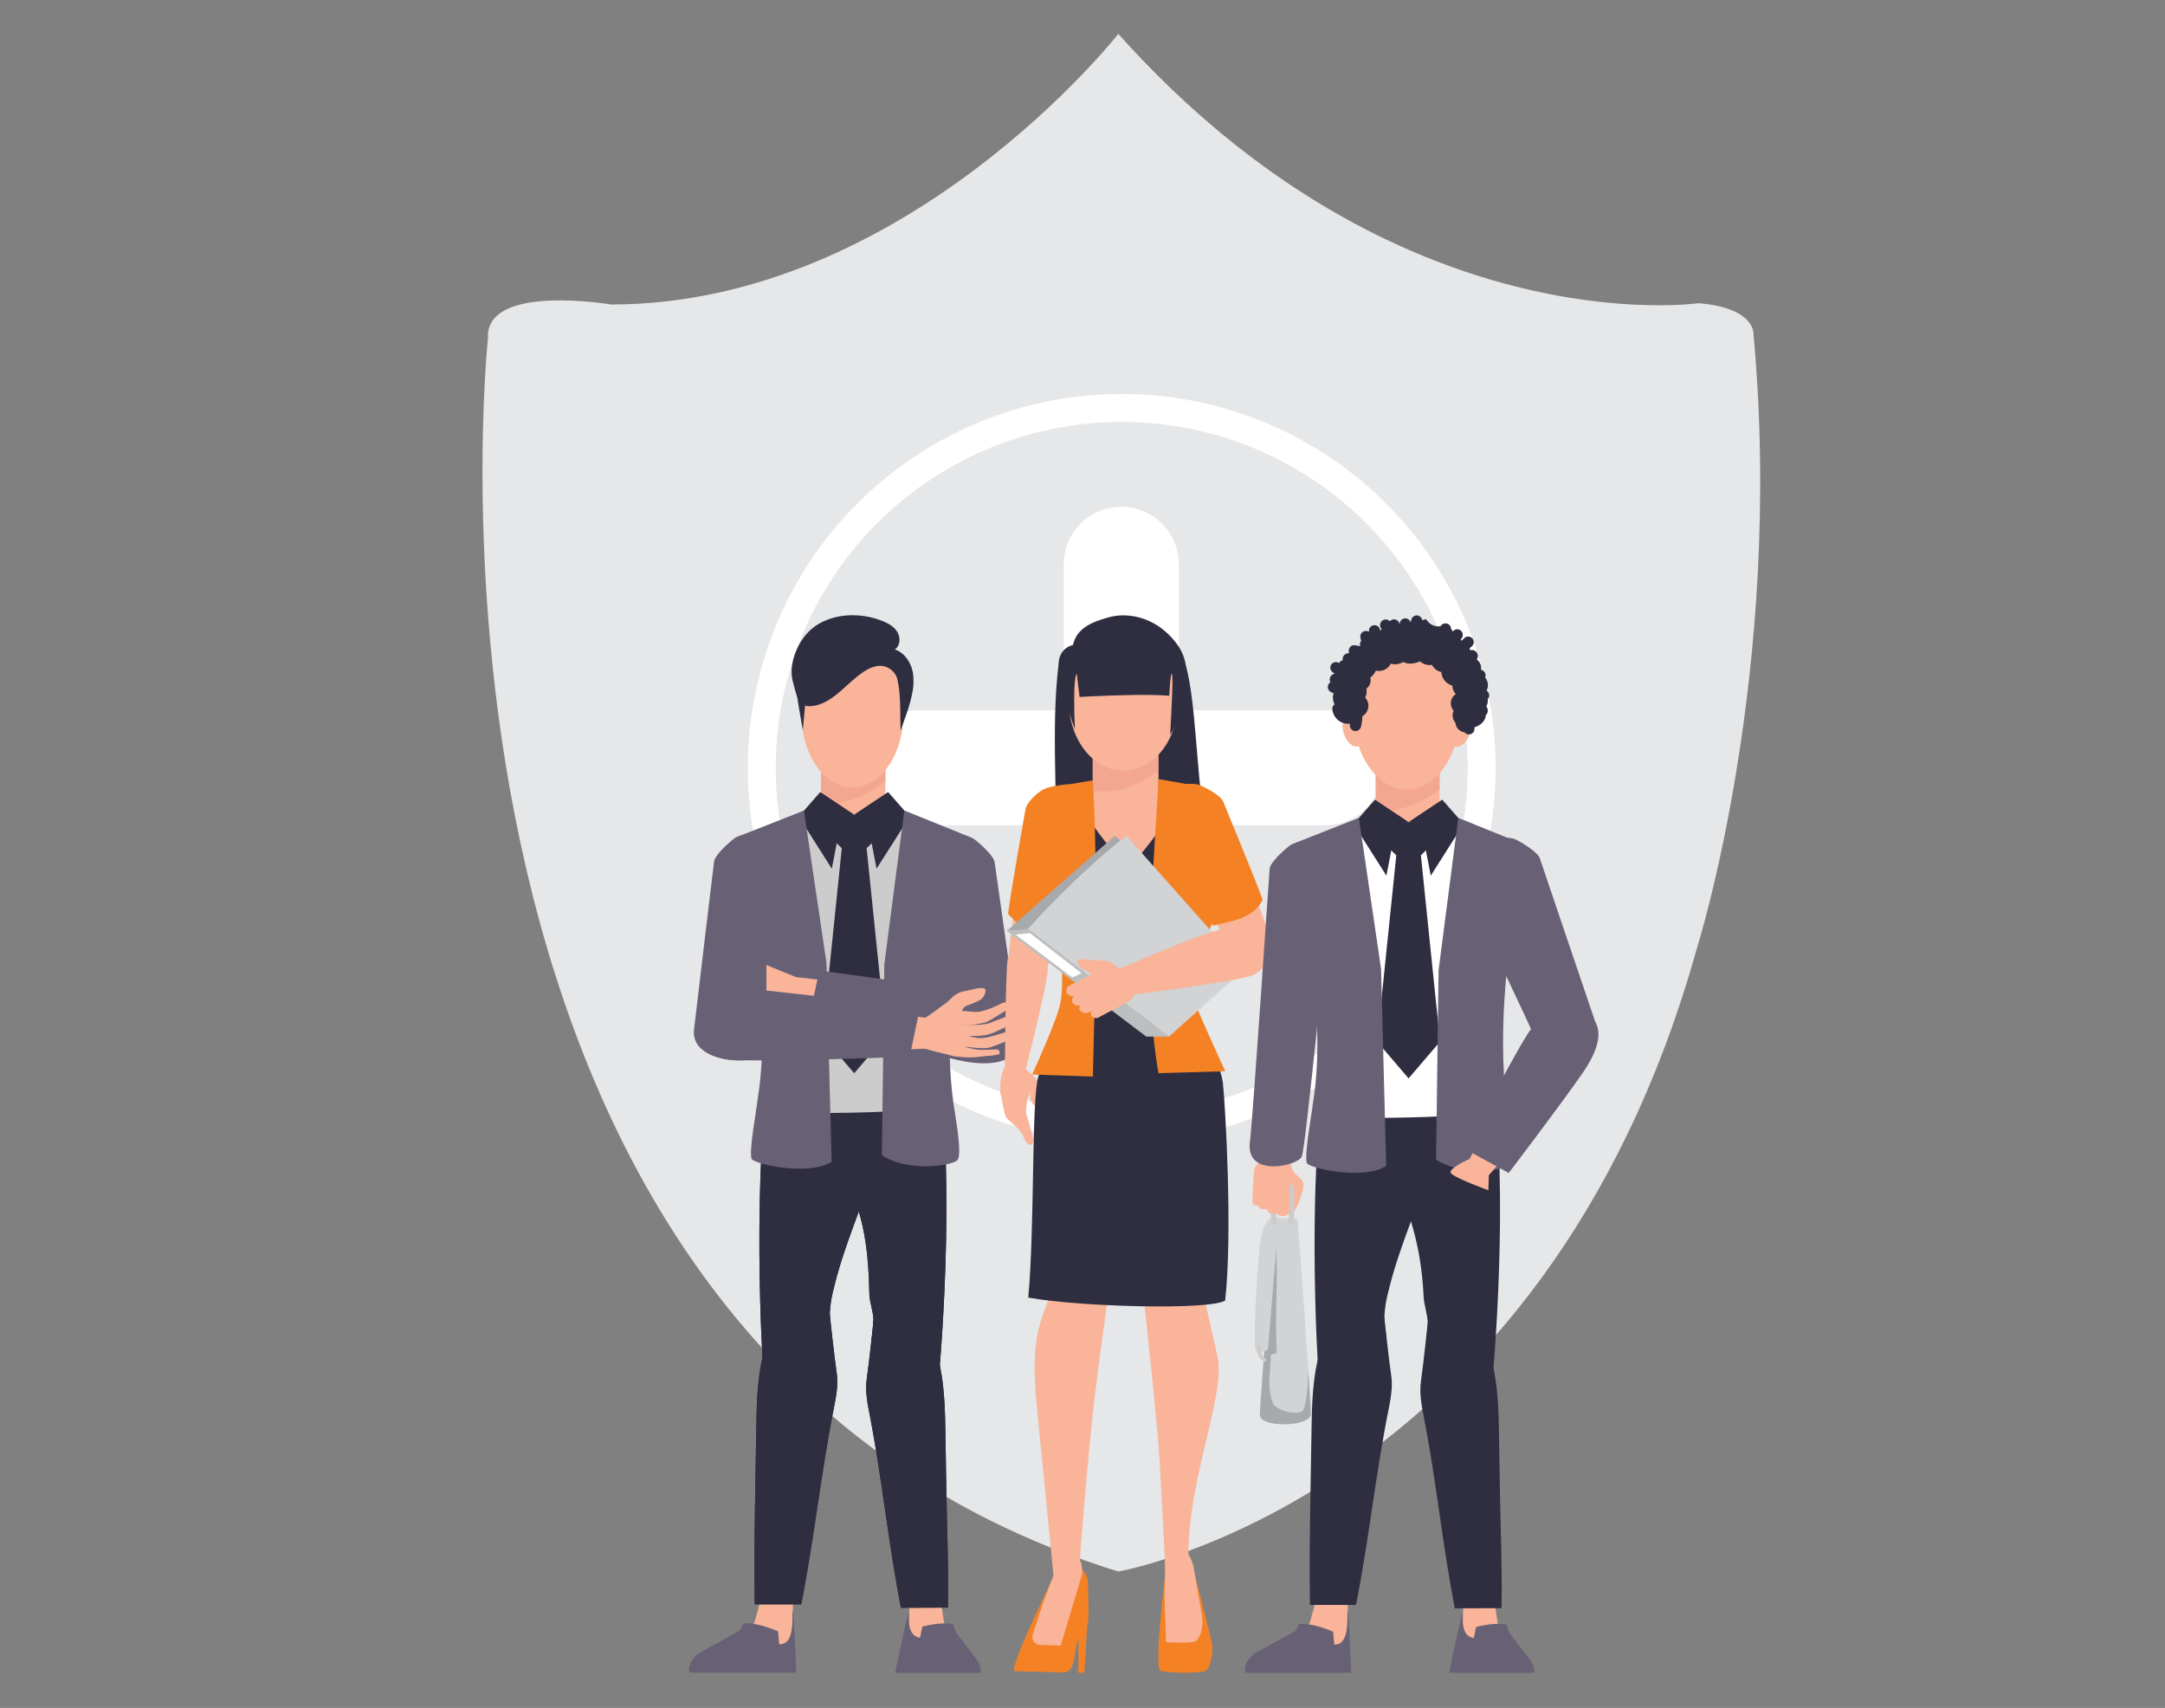 <svg id="bbed88dc-cd66-4e7c-802c-000d8e63c85b" data-name="Layer 1" xmlns="http://www.w3.org/2000/svg" width="865.76" height="682.89" viewBox="0 0 865.76 682.89"><rect x="0" y="0" width="865.76" height="682.89" fill="#808080" stroke="none"/><path d="M447.2,13.55s-84.85,108.2-202.89,108.2c0,0-50.41-8.6-49.18,13.53,0,0-43,402.07,252.07,493.06,0,0,170-29.38,231.34-249.09,0,0,35.13-110.49,22.67-245.57,0,0,1-10.54-22-12.45C679.18,121.23,559.14,138.68,447.2,13.55Z" fill="#e6e7e8"/><path d="M448.56,157.52A149.51,149.51,0,1,0,598.07,307,149.5,149.5,0,0,0,448.56,157.52Zm0,287.84A138.33,138.33,0,1,1,586.89,307,138.33,138.33,0,0,1,448.56,445.36Z" fill="#fff"/><path d="M529.87,284H471.4V225.61a23,23,0,0,0-23-23h0a23,23,0,0,0-23,23V284H367a23,23,0,0,0-23,23h0a23,23,0,0,0,23,23h58.47v58.51a23,23,0,0,0,23,23h0a23,23,0,0,0,23-23V330h58.47a23,23,0,0,0,23-23h0A23,23,0,0,0,529.87,284Z" fill="#fff"/><rect x="328.33" y="303.17" width="25.73" height="30.61" fill="#f9b499"/><path d="M354.06,303.17v9.42c-6.4,5.18-15.05,8.67-25.73,9.41V303.17Z" fill="#f4a790"/><ellipse cx="340.87" cy="285.58" rx="20.36" ry="29.29" fill="#f9b499"/><path d="M389.83,335.7c2.81,2.19,7.65,6.7,7.93,9.12s9.49,66.66,10.06,70.82c1.15,8.34-25.44-.22-26.44-5.66s-12.12-45.05-12.12-45.05L380,333.48S386.86,333.39,389.83,335.7Z" fill="#686175" data-primary="true"/><path d="M306,668.48c5-2.38,9.38-4.9,10.62-7.46l.55-22.68c.19-1.69.56-3.75-1.09-4l-7.49-1a2.93,2.93,0,0,0-3.23,2.17c-.83,3.13-3.77,13.47-3.77,13.47L287,663.39c-1.49,1.47-3.07,3-3.21,5.09C283.73,668.55,306,668.48,306,668.48Z" fill="#f9b499"/><path d="M317,644.33c-.48-.07,1.22,12.12-4.34,13a9.83,9.83,0,0,1-1.08.09l-.44-5.15s-7.89-3.65-13.81-3.18l-1.36,2.8-16.82,9.26c-1.39,1.37-3.49,3.44-3.69,6.3a2.29,2.29,0,0,0,.48,1.35h42.5S317.48,644.4,317,644.33Z" fill="#686175" data-primary="true"/><path d="M390.77,668.4a20.64,20.64,0,0,0-2.15-5.07l-11.11-14.56s-1.4-9.41-1.78-12.25a2.64,2.64,0,0,0-2.56-2.34l-6.63-.11a2.67,2.67,0,0,0-2.68,2.67l-.76,20.5a106.92,106.92,0,0,0,4.5,11.1Z" fill="#f9b499"/><path d="M389.73,662.44l-7.52-9.85-1-3.12c-5.09-1.2-12.36.91-12.36.91l-.95,4.43a7,7,0,0,1-.93-.22c-4.73-1.55-3.22-9.66-3.63-9.66s-5.38,23.9-5.38,23.9h34.27a2.58,2.58,0,0,0,0-.39C392.38,665.92,390.78,663.83,389.73,662.44Z" fill="#686175" data-primary="true"/><path d="M375.3,430.21c6.75,41.4.91,117.71-.84,128.94s-25.22-7.4-26-18.85c-.27-4.11.81-8.21.82-12.33,0-3.65-1.59-7.15-1.65-10.8-.52-31.92-6.81-36.41-11.37-56.09l-7.39-30.87Z" fill="#2f2e41"/><path d="M307.8,427.84c-6.89,41.41-3.48,117.72-1.69,129s25.77-7.4,26.54-18.85c.28-4.11-.82-8.21-.83-12.33a47,47,0,0,1,1.68-10.81c4.67-19.68,14.51-39.37,19.18-59V427.84Z" fill="#2f2e41"/><path d="M301.8,641.47c-.29-16.31,0-32.62.27-48.93q.21-12.28.41-24.58c.2-11.54.88-23.24,5.13-34.13,1.26-3.24,21.69-11.63,24.21-8.22,0,0,1.7,16.06,2.77,23.33.7,4.79-.26,9.64-1.2,14.39-5.16,25.82-7.85,52.31-13,78.14Z" fill="#2f2e41"/><path d="M379.08,642.78c.29-16.31-.39-31.57-.66-47.88q-.21-12.28-.41-24.58c-.19-11.54-.85-23.23-5-34.12-1.24-3.25-21.23-11.64-23.7-8.23,0,0-1.66,16.06-2.7,23.33-.69,4.79.24,9.64,1.17,14.39,5,25.83,7.45,51.33,12.49,77.16Z" fill="#2f2e41"/><path d="M375.3,430.21c6.75,41.4.91,117.71-.84,128.94s-25.22-7.4-26-18.85c-.27-4.11.81-8.21.82-12.33,0-3.65-1.59-7.15-1.65-10.8-.52-31.92-6.81-36.41-11.37-56.09l-7.39-30.87Z" fill="#2f2e41"/><path d="M307.8,427.84c-6.89,41.41-3.48,117.72-1.69,129s25.77-7.4,26.54-18.85c.28-4.11-.82-8.21-.83-12.33a47,47,0,0,1,1.68-10.81c4.67-19.68,14.51-39.37,19.18-59V427.84Z" fill="#2f2e41"/><path d="M301.8,641.47c-.29-16.31,0-32.62.27-48.93q.21-12.28.41-24.58c.2-11.54.88-23.24,5.13-34.13,1.26-3.24,21.69-11.63,24.21-8.22,0,0,1.7,16.06,2.77,23.33.7,4.79-.26,9.64-1.2,14.39-5.16,25.82-7.85,52.31-13,78.14Z" fill="#2f2e41"/><path d="M379.08,642.78c.29-16.31-.39-31.57-.66-47.88q-.21-12.28-.41-24.58c-.19-11.54-.85-23.23-5-34.12-1.24-3.25-21.23-11.64-23.7-8.23,0,0-1.66,16.06-2.7,23.33-.69,4.79.24,9.64,1.17,14.39,5,25.83,7.45,51.33,12.49,77.16Z" fill="#2f2e41"/><path d="M323.18,445.07h-1.47c-3.83-.05-15.24-3.36-16.89-5.94,4.25-21.95,1.66-35.19-.84-48-1.4-7.2-3-22.8-3-22.8-1.53-2.89-3.31-24.43-2-33.32l28.23-11.86,13.07,3.91h2.63L356,323.15,384.2,335c1.3,8.89-.47,30.43-2,33.32,0,0-2,16-3.78,23.24-3,12.3-6.19,25-1.92,46.76l0,.1c-.85,1.28-7.2,4.56-10.29,5.05C356.28,445.05,324.53,445.07,323.18,445.07Z" fill="#ccc"/><polygon points="346.55 339.13 351.48 334.35 348.55 326.33 341.58 325.71 334.62 326.33 331.69 334.35 336.62 339.13 328.89 414.27 341.58 429.11 354.28 414.27 346.55 339.13" fill="#2f2e41"/><polygon points="355.15 316.68 341.58 325.71 346.55 326.73 350.53 347.33 363.77 326.5 355.15 316.68" fill="#2f2e41"/><polygon points="328.01 316.68 341.58 325.71 336.62 326.73 332.64 347.33 319.4 326.5 328.01 316.68" fill="#2f2e41"/><path d="M293.5,335.34c-2.81,2.19-7.65,6.7-7.94,9.11S279.09,398,277.49,412c-1,13.52,24.6,13.68,26.18,9.94s10.4-57.4,10.4-57.4l-10.73-31.46S296.47,333,293.5,335.34Z" fill="#686175" data-primary="true"/><path d="M387.55,334.54l-25.91-10.47-8,61.43-1,76.36c9.94,6.78,28.27,4.44,30.28,1.9s-1.27-19.66-1.7-22.94c-4.5-34.76,2.12-71.86,2.12-71.86S389.08,343,387.55,334.54Z" fill="#686175" data-primary="true"/><path d="M330.49,385l-9-60.91L296.32,334c-1.53,8.43,3.46,35,3.46,35s8.77,36.49,3.15,70.73c-.24,3-3.73,21.66-2.28,23.74s23.1,6.85,31.91,1Z" fill="#686175" data-primary="true"/><path d="M400.68,420.06c.25-1.7-5.44-18.11-12.19-20.45s-71-9-71-9-3.33,5.57-2.19,9.9c0,0,47.45,16,53.73,18S400.42,421.76,400.68,420.06Z" fill="#f9b499"/><path d="M320.24,391.45s-12.94-5.21-13.77-5.64v18.82l11.91-4Z" fill="#f9b499"/><path d="M327.65,388.06l-4.11,19s42.89,13.27,60.5,17,25-2.93,23.55-8.95a24.11,24.11,0,0,0-17.5-17.6C379.18,394.84,327.65,388.06,327.65,388.06Z" fill="#686175" data-primary="true"/><path d="M286.64,420.75c.06-1.72,5.58-21.13,12.65-22.18s79.18,9.61,79.18,9.61-3.21,9.91-5.85,11c0,0-36.14,1.37-49,2.95C317.1,422.91,286.57,422.47,286.64,420.75Z" fill="#f9b499"/><path d="M367.13,418c3.91,2.13,8.38,2.67,12.6,3.87,1.72.48,3.78.88,5-.32a5,5,0,0,0,1.1-2.65c.64-3.1-2.06-7.55-1.42-11.61.44-2.84.6-8.89-.86-8.73-3.85.45-10.13,6.65-14.17,8.69a3.42,3.42,0,0,0-1.41,1.31C366.63,410.73,363.82,416.16,367.13,418Z" fill="#f9b499"/><path d="M383.44,409.77a36.45,36.45,0,0,0,10.09-.85c2-.47,4.24-2.23,10.34-5.87,2.26-1.36-.82-3-3.23-1.93a40.73,40.73,0,0,1-7.35,3c-3.61,1.17-7-.33-10.52.21C380.37,404.66,381,409.71,383.44,409.77Z" fill="#f9b499"/><path d="M383.73,414.37c5.75-.4,7.73.21,11.39-.74,2.78-.72,4.14-1.87,8.61-3.57,3.06-1.16,1.18-4.53-1.88-3.37-4.57,1.74-6.17,2.4-6.17,2.4-4.69,1.3-9.55.17-14.3.89C378.18,410.47,380.49,414.59,383.73,414.37Z" fill="#f9b499"/><path d="M383.4,418c4.88.93,9.52,1.32,11.84.94,1.07-.18,5.58-2,6.83-2.44a11.11,11.11,0,0,0,3.43-2.06c.84-1-.25-2.57-1.58-2.26-1.55.36-6.53,2.15-9.91,2.72-4.78.82-7.58-1.76-12.36-1.52C378.44,413.57,380.21,417.42,383.4,418Z" fill="#f9b499"/><path d="M381.73,422.29a39.24,39.24,0,0,0,7.73.47c.87,0,4.06-.54,6-.61,1.07,0,4-.58,4-.58a1.22,1.22,0,0,0-.95-2c-1.28.06-3.66.24-6.41.18-3.9-.1-7.53-1.92-11.37-2.53C378.21,416.77,379.15,421.88,381.73,422.29Z" fill="#f9b499"/><path d="M382.19,408.58c1.77-3.5,2.81-5.91,4.46-6.51a38.47,38.47,0,0,0,5.24-2.21,5.3,5.3,0,0,0,2.24-3.46c.23-2.56-4.47-.85-8-.19a9.84,9.84,0,0,0-5.49,2.7c-1.52,1.46-6.72,6.66-6.72,6.66Z" fill="#f9b499"/><path d="M363.77,422.49l4.13-19.67s-63.93-7-69.38-7.67-14.5,6.47-15.66,13.67-.23,13.05,7.19,14.64S363.77,422.49,363.77,422.49Z" fill="#686175" data-primary="true"/><path d="M364.8,277.08a22.76,22.76,0,0,0,.28-7.93c-.68-4.11-3.26-8.14-7.26-9.48,2.18-1.44,2.38-4.74,1-7s-3.81-3.55-6.26-4.49c-8.25-3.19-18.07-3.05-25.61,1.54s-11.73,15.39-10,22.34,2.49,10.55,7.28,10.28c4.25-.24,8-2.73,11.24-5.45s8.08-7.63,11.9-9.46a14.75,14.75,0,0,1,2.84-1,7.14,7.14,0,0,1,8.65,5.34c1.49,6.35,1,13.28,1.29,20.38,1.08-3.29,2.68-7.3,3.6-10.72C364.17,280,364.53,278.55,364.8,277.08Z" fill="#2f2e41"/><path d="M321.05,291.83l2.09-22.9s-3.29-2.92-4.92-1.56S321.05,291.83,321.05,291.83Z" fill="#2f2e41"/><path d="M407.9,436.78s-2.77,1.91-6.12-.64c0,0,.21-48.47,1.22-52.88s7.91-9.44,11.12-6.57c2.82,2.53,5.07,5.46,4.79,11.82S407.9,436.78,407.9,436.78Z" fill="#f9b499"/><path d="M411.45,434.66s-1.38,9.17-1.09,10.46,3.32,10.41,2.62,11.95-2.81.29-3.65-2.39-2.82-9.33-2.7-10.48-.56-5.55-.41-6.81S409.52,430.4,411.45,434.66Z" fill="#f9b499"/><path d="M407.12,438.25c1.34,1.56.66,7.38,1,7.85s3.93,6.46,4.93,8.61-1.2,2.42-3.13.18a46.82,46.82,0,0,1-4.88-7.46c-.34-.84-2.9-7.59-3.23-9.37S405.19,436,407.12,438.25Z" fill="#f9b499"/><path d="M404.37,437.66c1.34,1.56,1.22,7.53,1.53,8s5,5,6,7.14-1.19,2.42-3.12.18-6.31-5.71-6.66-6.55-1.62-7.12-1.94-8.91S402.44,435.42,404.37,437.66Z" fill="#f9b499"/><path d="M412.44,434.87a11.64,11.64,0,0,1-1.68,4.46c-.64-.13-1.28-.24-1.92-.34-2.37-.36-4.74-.57-7.11-1-.53-.09-1.06-.19-1.59-.31-.71-4.63.53-15.34,6.89-12.86C407,424.84,412.33,432.93,412.44,434.87Z" fill="#f9b499"/><path d="M406.89,424.79s4.38,3.48,5.85,4.87c1.06,1,3.79,4.57,4.16,4.88s-1,6.59-1.46,7.42-1.89.56-3-1.51-.06-5.2-.06-5.2-5.67-3-7-5.37S406.89,424.79,406.89,424.79Z" fill="#f9b499"/><path d="M472.72,261.7c4.69,11.11,5.14,34,7.72,57.95l-5.45-.14L471.25,265Z" fill="#2f2e41"/><path d="M423.61,263.31c-3.08,22.7-1.23,47.77-1.23,72.85a179.88,179.88,0,0,0,54.95,1.32,480.31,480.31,0,0,0-5.25-66s-5.79-17.2-20.17-16.38S423.61,263.31,423.61,263.31Z" fill="#2f2e41"/><path d="M504.62,387.27c1.49-1.7,3.88-7.24,3.74-10.39s-13.54-37.28-13.54-37.28-15.63,5-16.19,11.64c0,0,14.51,33.6,15.72,34.68C497.06,388.32,503,389.07,504.62,387.27Z" fill="#f9b499"/><path d="M480,314c3,1.34,8.32,4.31,9.11,6.41s11.31,27.16,15.84,39.35c-3.71,7.33-11.82,8.46-19.83,10.3-6.12-8.84-8.73-18-12.17-28.2l-2.4-27.72S476.84,312.55,480,314Z" fill="#f48225" data-secondary="true"/><path d="M420.38,514.33c1.18-11.45,1.29-19.91,12.54-20.29,7.61-.26,12.07.54,12.57,7.56,0,0-5.31,36.47-7.69,56.54-2.14,18.13-5.17,52.22-6.72,76.57l-9.46-.42c-.49-7.54-5.95-60.49-7.21-74C411.44,528.32,419.28,525,420.38,514.33Z" fill="#f9b499"/><path d="M444.05,510.8l13.62-75.65s-14.13-3.58-21.27-5.63C413.74,423,424.54,501,424.57,507.61,424.61,517.85,440.88,519.87,444.05,510.8Z" fill="#f8a588"/><path d="M435.1,633.36c-.06-5.16-3.35-6.24-3.35-6.24l-10.82,4.24s-17.81,36-15.13,36.83l19.25.52c5.55.12,4.11-8.69,6.25-13.36l-.1,13.48h2.42l1.12-18.77a11,11,0,0,0,.36-1.65C435.37,646.2,435.18,640.27,435.1,633.36Z" fill="#f48225" data-secondary="true"/><path d="M422.7,626.1c-.95,2.64-5,12.87-6,16.12L413,653.48a3.21,3.21,0,0,0,2.94,4.2l8.24.28,8.56-28.6c.11-.85.17-5.19-1.65-6.27S423.64,623.45,422.7,626.1Z" fill="#f9b499"/><path d="M456.5,511.62c0-3.39.64-10.86,11.89-11.24,7.6-.26,10.64,2.71,11.15,9.72,0,0,3.08,13.45,7.25,31.89,3.88,17.15-14.43,54-11.19,88.55l-9.47-.42c-.48-7.55-2-44.15-3.3-57.69C459.85,540.48,456.5,511.62,456.5,511.62Z" fill="#f9b499"/><path d="M477.05,626.82s6.57,25.39,7.49,29.56-.58,9.83-2,11.39-15.45,1.16-18.42.29,2-39.72,2-39.72Z" fill="#f48225" data-secondary="true"/><path d="M466,622.66c0,2.85-.39,13.88-.27,17.38.14,4.21.53,16.52.53,16.52s10.78.75,12.11-.54c3.77-3.65,2.08-11.31,2.08-11.31l-3.2-18.54c-.2-.91-1.68-5.59-3.89-6.75S466,619.81,466,622.66Z" fill="#f9b499"/><path d="M457.14,516.23l-.64-76.87s14.53-1.13,21.92-1.95c23.44-2.61-2.61,68.63-2.32,75.26C476.45,520.92,458.73,525.7,457.14,516.23Z" fill="#f8c8b8"/><path d="M482.87,344.65c-2.59-2.71-9.28-30.94-9.28-30.94H429.1s-6.7,28.23-9.29,30.94c-9.26,9.7,1.28,28.85,4.81,34.38,4.88,16,3.57,23.1,3.66,37.87a163.46,163.46,0,0,0,23.06,2.26,163.32,163.32,0,0,0,23.06-2.26c.09-14.77-1.22-21.9,3.66-37.87C481.59,373.5,492.14,354.35,482.87,344.65Z" fill="#2f2e41"/><path d="M489.93,520c3-26.87.11-77.69-.9-86.86s-10.12-22.06-14.7-31.48c-17.4,0-28-1.45-44.71,3.32-4.45,7.64-11.64,15.76-14.43,25.56s-1.36,59.78-4,88.28C431.67,522.52,483.59,523.94,489.93,520Z" fill="#2f2e41"/><rect x="437.03" y="294.51" width="26.24" height="31.21" fill="#f9b499"/><path d="M463.18,298.56v9.6c-6.53,5.28-15.35,8.85-26.24,9.6v-19.2Z" fill="#f4a790"/><path d="M437.61,316.51s-3.6,5.06-3.64,8c0,2.15,14.83,21.61,17.32,21.61s17.56-21.14,17.93-22.52a5.24,5.24,0,0,0-2.19-5.22,15.35,15.35,0,0,0-5.51-2.29Z" fill="#f9b499"/><path d="M428.69,313.41s-7.46,29.38-9.23,31.23c-4.2,4.4-5.08,11-2.61,19.64A65.55,65.55,0,0,0,424.1,380s1.79,15-.61,23.19-10.75,26.43-10.75,26.43,23.68.75,24.29.85c.88-35.25,2.05-83.82,0-118.47Z" fill="#f48225" data-secondary="true"/><path d="M483.85,344.64c-1.76-1.85-8-30.93-8-30.93l-12.56-2.21c-2,35.61-6.26,82.91,0,117.63,1.07-.16,25.59-.67,26.66-.86,0,0-9.49-20.68-11.3-25.44a41.29,41.29,0,0,1,.58-22.79,65.15,65.15,0,0,0,7.25-15.76C488.93,355.65,488.06,349,483.85,344.64Z" fill="#f48225" data-secondary="true"/><path d="M409.36,392.15c-1.82-1.34-5.35-6.23-5.9-9.34s5.19-39.32,5.19-39.32S425,345,427,351.36c0,0-7.66,36.32-8.86,37.42S411.29,393.57,409.36,392.15Z" fill="#f9b499"/><path d="M417.15,315.67c-2.88,1.56-6.75,5.59-7.07,7.81s-5.19,29-7,41.84c5.19,6.36,14.95,11.05,23.17,11.12,4.07-10,3.05-24.8,4.21-35.5l-.39-27.58S420.7,313.74,417.15,315.67Z" fill="#f48225" data-secondary="true"/><path d="M450.06,337.57l-4.29-3.34-43.2,38,8.33-.66S428.55,369.29,450.06,337.57Z" fill="#a7a9ac"/><polygon points="467.38 414.51 458.38 414.46 402.57 372.21 411.7 371.25 467.38 414.51" fill="#bcbec0"/><polygon points="432.49 389.13 411.84 373.08 406.12 373.69 428.79 390.84 432.49 389.13" fill="#fff"/><path d="M411.15,371.31S431,349,450.49,334.19l47.25,53.17-30.35,27.15Z" fill="#d1d3d4"/><path d="M438.16,387.42c-3.16,1-1.08,3.16-3,15.05-.07.46,11.31,1.94,16.86-2.59C458.1,394.9,451.49,383.29,438.16,387.42Z" fill="#f9b499"/><path d="M438.48,393.62l-8.08,4.2a2.9,2.9,0,0,1-3.71-.68h0a2.28,2.28,0,0,1,1.16-3.21l10-4.95C439.17,388.28,439.82,392.92,438.48,393.62Z" fill="#f9b499"/><path d="M426.38,396.09a1.61,1.61,0,0,0,.17.54,2.46,2.46,0,0,0,2.86,1.11c1.59-.41,3.45-1.64,5.38-2.59,1.71-.85,3.28-1.85,4.93-2.76a2.88,2.88,0,0,1-1.24,1.23l-8.08,4.2a2.9,2.9,0,0,1-3.71-.68h0A1.89,1.89,0,0,1,426.38,396.09Z" fill="#f9b499"/><path d="M440.75,397.47l-8.08,4.21A2.91,2.91,0,0,1,429,401h0a2.29,2.29,0,0,1,1.16-3.22l8.08-4.2a2.88,2.88,0,0,1,3.71.68h0A2.28,2.28,0,0,1,440.75,397.47Z" fill="#f9b499"/><path d="M428.65,400a1.82,1.82,0,0,0,.17.53,2.37,2.37,0,0,0,2.86,1.12c1.62-.58,3.41-1.69,5.35-2.64a19.18,19.18,0,0,1,3.72-1.49l-8.08,4.21A2.91,2.91,0,0,1,429,401h0A1.94,1.94,0,0,1,428.65,400Z" fill="#f9b499"/><path d="M443.74,400.69l-8.13,3.9a3.07,3.07,0,0,1-3.69-.56h0c-.69-1-.15-2.27,1.2-2.92l8.12-3.9a3.08,3.08,0,0,1,3.7.56h0C445.62,398.73,445.08,400,443.74,400.69Z" fill="#f9b499"/><path d="M431.62,403.08a1.54,1.54,0,0,0,.17.48,2.5,2.5,0,0,0,2.83,1c1.6-.39,3.51-1.74,5.46-2.63,1.71-.78,4.24-1.49,3.66-1.21l-8.13,3.9a3.07,3.07,0,0,1-3.69-.56h0A1.6,1.6,0,0,1,431.62,403.08Z" fill="#f9b499"/><path d="M445.69,403.41l-6.29,3.35a2.23,2.23,0,0,1-2.9-.58h0a1.84,1.84,0,0,1,.88-2.6l6.28-3.35c1-.56,7.19-1.3,7.75-.43C451.41,399.8,451.92,400.36,445.69,403.41Z" fill="#f9b499"/><path d="M448.4,388.25s-2.67-2.88-4.44-3.66-8.77-.67-11.52-1.12-1.82,3.3,1.2,4.17,3.5,4.18,3.5,4.18Z" fill="#f9b499"/><path d="M504.19,375c-.66-1.32-11.57-3.7-17.15-3s-42.45,16.63-42.45,16.63-1.1,7.06,1.86,9.92c0,0,50.92-6.28,55.31-8.95C510.55,384.19,504.85,376.26,504.19,375Z" fill="#f9b499"/><ellipse cx="449.27" cy="280.61" rx="21.79" ry="27.55" fill="#f9b499"/><path d="M468.8,270.48a3.09,3.09,0,0,0-.15-1c-.62-.75-1.08,8.73-1.08,8.73-10-1-35.86.45-35.86.45l-1.12-9.29c-1.73,2-.75,22.31-.75,22.31-2.56-7-5.91-19.26-6.38-26.45a7.15,7.15,0,0,1,5.6-7.32c1.57-6.67,7.18-9.06,14-11,7.91-2.31,16.88.17,23,5.63s9.38,11.55,7.82,19.47c-1.63,8.27-1.49,14.93-5.91,21.74C467.88,293.74,469.09,275,468.8,270.48Z" fill="#2f2e41"/><ellipse cx="541.28" cy="291.9" rx="4.19" ry="6.8" transform="translate(-59.5 160.57) rotate(-16.01)" fill="#f9b499"/><ellipse cx="583.77" cy="291.9" rx="6.8" ry="4.19" transform="translate(142.22 772.55) rotate(-73.99)" fill="#f9b499"/><rect x="550.14" y="306.33" width="25.51" height="30.34" fill="#f9b499"/><path d="M575.65,306.33v9.33c-6.34,5.14-14.92,8.6-25.51,9.33V306.33Z" fill="#f4a790"/><ellipse cx="562.53" cy="285.19" rx="21.25" ry="30.47" fill="#f9b499"/><path d="M606.37,335.78c3.13,1.62,8.68,5.13,9.4,7.43s21.45,63.22,22.77,67.17c2.65,7.91-22.85,9.55-24.83,4.44s-22-46.79-22-46.79l4.7-32.61S603.06,334.07,606.37,335.78Z" fill="#686175" data-primary="true"/><path d="M596.71,432.26c6.69,41.05.9,116.7-.83,127.84s-25-7.34-25.76-18.69c-.27-4.08.8-8.14.81-12.23,0-3.61-1.46-7.08-1.63-10.7-1.29-26.37-8.2-36.28-12.72-55.79l-5.88-30.43Z" fill="#2f2e41"/><path d="M528,668.49c4.94-2.37,9.3-4.86,10.53-7.41l.55-22.48c.19-1.67.55-3.71-1.08-3.94l-7.43-1a2.9,2.9,0,0,0-3.2,2.16c-.83,3.1-3.73,13.35-3.73,13.35l-14.5,14.3c-1.48,1.45-3,2.93-3.19,5C505.93,668.55,528,668.49,528,668.49Z" fill="#f9b499"/><path d="M538.91,644.54c-.47-.07,1.21,12-4.3,12.92a9.47,9.47,0,0,1-1.06.09l-.44-5.11s-7.82-3.61-13.69-3.15l-1.35,2.78-16.67,9.17c-1.38,1.36-3.47,3.42-3.66,6.26a2.2,2.2,0,0,0,.48,1.33h42.13S539.38,644.61,538.91,644.54Z" fill="#686175" data-primary="true"/><path d="M612,668.41a20.49,20.49,0,0,0-2.13-5L598.9,649s-1.39-9.34-1.76-12.15a2.64,2.64,0,0,0-2.55-2.32l-6.57-.11a2.65,2.65,0,0,0-2.66,2.64l-.75,20.33a108.32,108.32,0,0,0,4.46,11Z" fill="#f9b499"/><path d="M611,662.5l-7.45-9.77-1-3.09c-5-1.19-12.26.9-12.26.9l-.95,4.39a5.74,5.74,0,0,1-.91-.22c-4.69-1.53-3.19-9.57-3.61-9.57s-5.33,23.69-5.33,23.69h34c0-.13,0-.26,0-.38C613.64,666,612.06,663.87,611,662.5Z" fill="#686175" data-primary="true"/><path d="M529.79,429.92c-6.83,41.05-3.45,116.7-1.68,127.84s25.55-7.34,26.32-18.69c.27-4.08-.82-8.14-.83-12.23a46.2,46.2,0,0,1,1.67-10.71c4.62-19.51,14.38-39,19-58.54V429.92Z" fill="#2f2e41"/><path d="M523.84,641.7c-.29-16.16,0-32.33.26-48.5l.42-24.37c.19-11.44.86-23,5.07-33.83,1.26-3.22,21.51-11.54,24-8.16,0,0,1.69,15.93,2.74,23.14.7,4.74-.25,9.55-1.19,14.26-5.11,25.6-7.78,51.86-12.89,77.46Z" fill="#2f2e41"/><path d="M600.46,643c.28-16.17-.4-31.3-.67-47.47q-.19-12.18-.4-24.37c-.19-11.44-.85-23-5-33.83-1.23-3.22-21-11.53-23.49-8.16,0,0-1.65,15.93-2.68,23.14-.68,4.74.24,9.55,1.16,14.26,5,25.6,7.39,50.89,12.39,76.49Z" fill="#2f2e41"/><path d="M545,447h-1.47c-3.79,0-15.1-3.33-16.74-5.88,4.21-21.77,1.65-34.89-.83-47.58-1.39-7.14-3-22.61-3-22.61-1.52-2.86-3.28-24.22-2-33l28-11.76L562,330h2.62l12.95-3.88,28,11.76c1.3,8.81-.46,30.17-2,33,0,0-2,15.84-3.75,23-3,12.19-6.14,24.8-1.91,46.36l0,.09c-.84,1.27-7.13,4.53-10.2,5C577.85,447,546.37,447,545,447Z" fill="#fff"/><polygon points="568.2 341.97 573.09 337.23 570.18 329.29 563.28 328.68 556.37 329.29 553.47 337.23 558.36 341.97 550.7 416.47 563.28 431.18 575.86 416.47 568.2 341.97" fill="#2f2e41"/><polygon points="576.73 319.72 563.28 328.68 568.2 329.68 572.15 350.11 585.27 329.45 576.73 319.72" fill="#2f2e41"/><polygon points="549.83 319.72 563.28 328.68 558.36 329.68 554.41 350.11 541.28 329.45 549.83 319.72" fill="#2f2e41"/><path d="M501.38,480s0-10.68.1-12.15,4.27-6,5.28-6.27c1.42-.34,7.75.43,7.75.43a70.44,70.44,0,0,1,3.38,8.52c.91,3.3-5.67,9.14-5.67,9.14Z" fill="#f9b499"/><path d="M511.74,470.54c2.2,2.51,3.79,4.08,3.58,5.68a31.78,31.78,0,0,0-.42,5.14c.09,1.08-.34,3.14.69,3.6,2.08.91,3.95-4.3,4.94-7.52.78-2.55,1.05-4.36.11-5.49s-4.73-4.74-4.73-4.74Z" fill="#f9b499"/><path d="M518.92,487.41l-9.1-.49s-6,73.73-6,78.86,20.39,4.9,20.39-.51S518.92,487.41,518.92,487.41Z" fill="#d1d3d4"/><path d="M521.24,563.58c-1.15,2.78-10.92.75-12.24-2.69-2.46-6.57-.9-12.37-.82-18.84,0-1.1,2.06-.23,2.38-1.54-.87-16.87.78-30.09-.47-44.29a8.19,8.19,0,0,0-.83-2.44c-1.49,18.42-5.45,67.83-5.45,72,0,5.14,20.39,4.9,20.39-.51,0-1.57-.44-8.81-1.08-18.28C523.12,547,523.23,558.59,521.24,563.58Z" opacity="0.2"/><path d="M511.34,487.64c-1.36-1.36-3.48-.69-4.7.85a15.11,15.11,0,0,0-2.26,5.8c-1.53,6.33-3.33,43.43-2.36,45.44.85,1.76,5,0,5,0Z" fill="#d1d3d4"/><path d="M502.94,538a5.68,5.68,0,0,0,2.35,6.43.74.74,0,0,0,1-.26.75.75,0,0,0-.26-1c-.12-.08-.23-.15-.33-.23.14.1,0,0,0,0l-.17-.15-.24-.24-.14-.15s-.15-.2,0,0a6,6,0,0,1-.41-.62c-.06-.12-.12-.24-.17-.36s.05.14,0,0l-.07-.18a5.2,5.2,0,0,1-.2-.75l0-.17c0-.17,0,.13,0,0s0-.26,0-.4,0-.26,0-.4a1,1,0,0,1,0-.17s0-.22,0,0a3,3,0,0,1,.19-.77.75.75,0,0,0-.52-.91.75.75,0,0,0-.91.52Z" fill="#ccc"/><path d="M510.48,489.6V476.27a2.39,2.39,0,0,1,4.78,0V489.6h2.3V476.27a4.7,4.7,0,0,0-4.69-4.69h0a4.7,4.7,0,0,0-4.69,4.69V489.6Z" fill="#ccc"/><path d="M511.36,471.18a96.29,96.29,0,0,0-.79,12.88,2.34,2.34,0,0,0,.36,1.51,2.49,2.49,0,0,0,1.72.6,2.72,2.72,0,0,0,3-1.63c.32-.63.19-3.08.16-3.88a87.4,87.4,0,0,1,.28-9.69Z" fill="#f9b499"/><path d="M507.51,470.82a87.53,87.53,0,0,0-.75,12.28,2.4,2.4,0,0,0,.36,1.51,2.48,2.48,0,0,0,1.72.59,4.94,4.94,0,0,0,2.9-.53c1.09-.5.29-4.18.26-5a72.3,72.3,0,0,1,.21-8.82Z" fill="#f9b499"/><path d="M504.05,469.05a101.6,101.6,0,0,0-.77,12.28,2.67,2.67,0,0,0,.3,1.51,1.94,1.94,0,0,0,1.47.61,3.68,3.68,0,0,0,2.5-.52c.95-.49.29-4.17.27-5a84.28,84.28,0,0,1,.28-8.83Z" fill="#f9b499"/><path d="M501.61,468a104.4,104.4,0,0,0-.75,11.93,2.7,2.7,0,0,0,.27,1.47,1.67,1.67,0,0,0,1.36.6c2.52.13,2.6-4.56,2.59-5.34a84.89,84.89,0,0,1,.28-8.57Z" fill="#f9b499"/><path d="M515.61,338.21c-2.78,2.18-7.58,6.65-7.87,9s-6.41,96.29-8,110.2c-1,13.41,19.28,8.73,20.84,5s10.49-95.34,10.49-95.34L525.36,336S518.55,335.92,515.61,338.21Z" fill="#686175" data-primary="true"/><path d="M608.85,337.43,583.16,327l-7.89,60.9-1,75.71c9.85,6.72,28,4.4,30,1.88S603,446,602.61,442.78c-4.46-34.45,2.11-71.23,2.11-71.23S610.37,345.78,608.85,337.43Z" fill="#686175" data-primary="true"/><path d="M552.28,387.43,543.4,327l-25,9.85c-1.52,8.35,3.43,34.66,3.43,34.66s8.69,36.18,3.12,70.12c-.24,3-3.7,21.47-2.26,23.53s22.89,6.8,31.63,1Z" fill="#686175" data-primary="true"/><path d="M635.89,413.1c-1.55-.52-18.74.28-22.77,4.69s-27.52,49.49-27.52,49.49,4.43,3.53,8.87,3.57c0,0,27.95-31.05,31.47-35.2S637.45,413.63,635.89,413.1Z" fill="#f9b499"/><path d="M587.62,463.42s-8.54,3.7-7.45,5.57,15,6.9,15,6.9l.25-7.24Z" fill="#f9b499"/><path d="M585.88,459.43,603.31,469s21.54-28.27,29.75-40.25,7.43-19.48,2.15-22.63c-6.1-3.65-17.54-2-23,5.35S585.88,459.43,585.88,459.43Z" fill="#686175" data-primary="true"/><path d="M594.37,282.46a5.17,5.17,0,0,0,.59-2.12,4.67,4.67,0,0,0,0-.84,2.19,2.19,0,0,0,.53-1.72,2.5,2.5,0,0,0-1-1.67,4.69,4.69,0,0,0,.5-2.49,4.77,4.77,0,0,0-1.1-2.72,2.07,2.07,0,0,0,.16-1.13,2.41,2.41,0,0,0-1.79-2,4.19,4.19,0,0,0-1.11-3.55,6.42,6.42,0,0,0-.62-.55,2.34,2.34,0,0,0,.3-2.2A2.32,2.32,0,0,0,588,260a6.44,6.44,0,0,0-.4-.73l1-.88A2.23,2.23,0,0,0,586,254.8l-1.62,1.42a2.58,2.58,0,0,0-.08-.26,2.44,2.44,0,0,0-.14-.28l.31-.45a2.23,2.23,0,0,0-3.49-2.78l-.11.16c0-.09,0-.18-.05-.27a1.69,1.69,0,0,0-.58-.88,2.1,2.1,0,0,0-.81-1.73,2.27,2.27,0,0,0-3.14.35,3.76,3.76,0,0,1-.25.31,5.64,5.64,0,0,1-5.65-2.7,2.16,2.16,0,0,0-1.61.4,2.35,2.35,0,0,0-1.9-2,2.28,2.28,0,0,0-2.55,1.85l-.23,1a2.17,2.17,0,0,1-.07-.24,2.21,2.21,0,0,0-4.28.91l-.22-.49a2.2,2.2,0,0,0-3.75-.69,2.24,2.24,0,0,0-3-.3,2.26,2.26,0,0,0-.5,3.11l.23.33a1.78,1.78,0,0,0-.55.51l-.08.12A2.21,2.21,0,0,0,550,250a2.25,2.25,0,0,0-2.55,1.85,5.79,5.79,0,0,0,0,.83,2,2,0,0,0-1.47-.39,2.25,2.25,0,0,0-2,2.44,9,9,0,0,0,.34,1.49,2.26,2.26,0,0,0-.47,1.08,2.3,2.3,0,0,0,.09,1.07l-2-.36c-2-.35-3,1.69-2.44,3.19a2.33,2.33,0,0,0-2.56,2,2.42,2.42,0,0,0,0,.76,2.48,2.48,0,0,0-1.47,1.16,2.24,2.24,0,0,0-3,.43,2.26,2.26,0,0,0,.35,3.13,8.33,8.33,0,0,0,1,.7,2.33,2.33,0,0,0-1.89,1.4,2.49,2.49,0,0,0,.07,2,2.51,2.51,0,0,0-1,1.56A2.4,2.4,0,0,0,533,277l.3.09a6,6,0,0,0,.38,4.53,2.1,2.1,0,0,0-.87,2.06,6.37,6.37,0,0,0,7.06,5.66,2.38,2.38,0,0,0,1.25,2.78,2.29,2.29,0,0,0,3-1.21,14.49,14.49,0,0,0,.64-4.52,4.86,4.86,0,0,0,2.44-4,4.5,4.5,0,0,0-1.3-3.44,5.32,5.32,0,0,0,.48-3.59,4.2,4.2,0,0,0,1.71-3,4.32,4.32,0,0,0-.1-1.48,6.31,6.31,0,0,0,2.18-2.76,5.37,5.37,0,0,0,6-2.76,6.26,6.26,0,0,0,5-.69c1.9,1.12,4.47.7,6.72-.23a5.53,5.53,0,0,0,4.7,1.38,5.49,5.49,0,0,0,3.79,2.87,6,6,0,0,0,4.41,5.42,5,5,0,0,0,1.38,3.41,4.28,4.28,0,0,0-2,3.58,4.67,4.67,0,0,0,1.11,3.08,4.46,4.46,0,0,0,.74,4.78,4.11,4.11,0,0,0,3.63,3.83,2.22,2.22,0,0,0,3.89-1.95c2.29-.76,4.41-2.26,4.61-4.9a1.7,1.7,0,0,0,.29-.31,2.36,2.36,0,0,0,.49-1.7A2.49,2.49,0,0,0,594.37,282.46Z" fill="#2f2e41"/></svg>